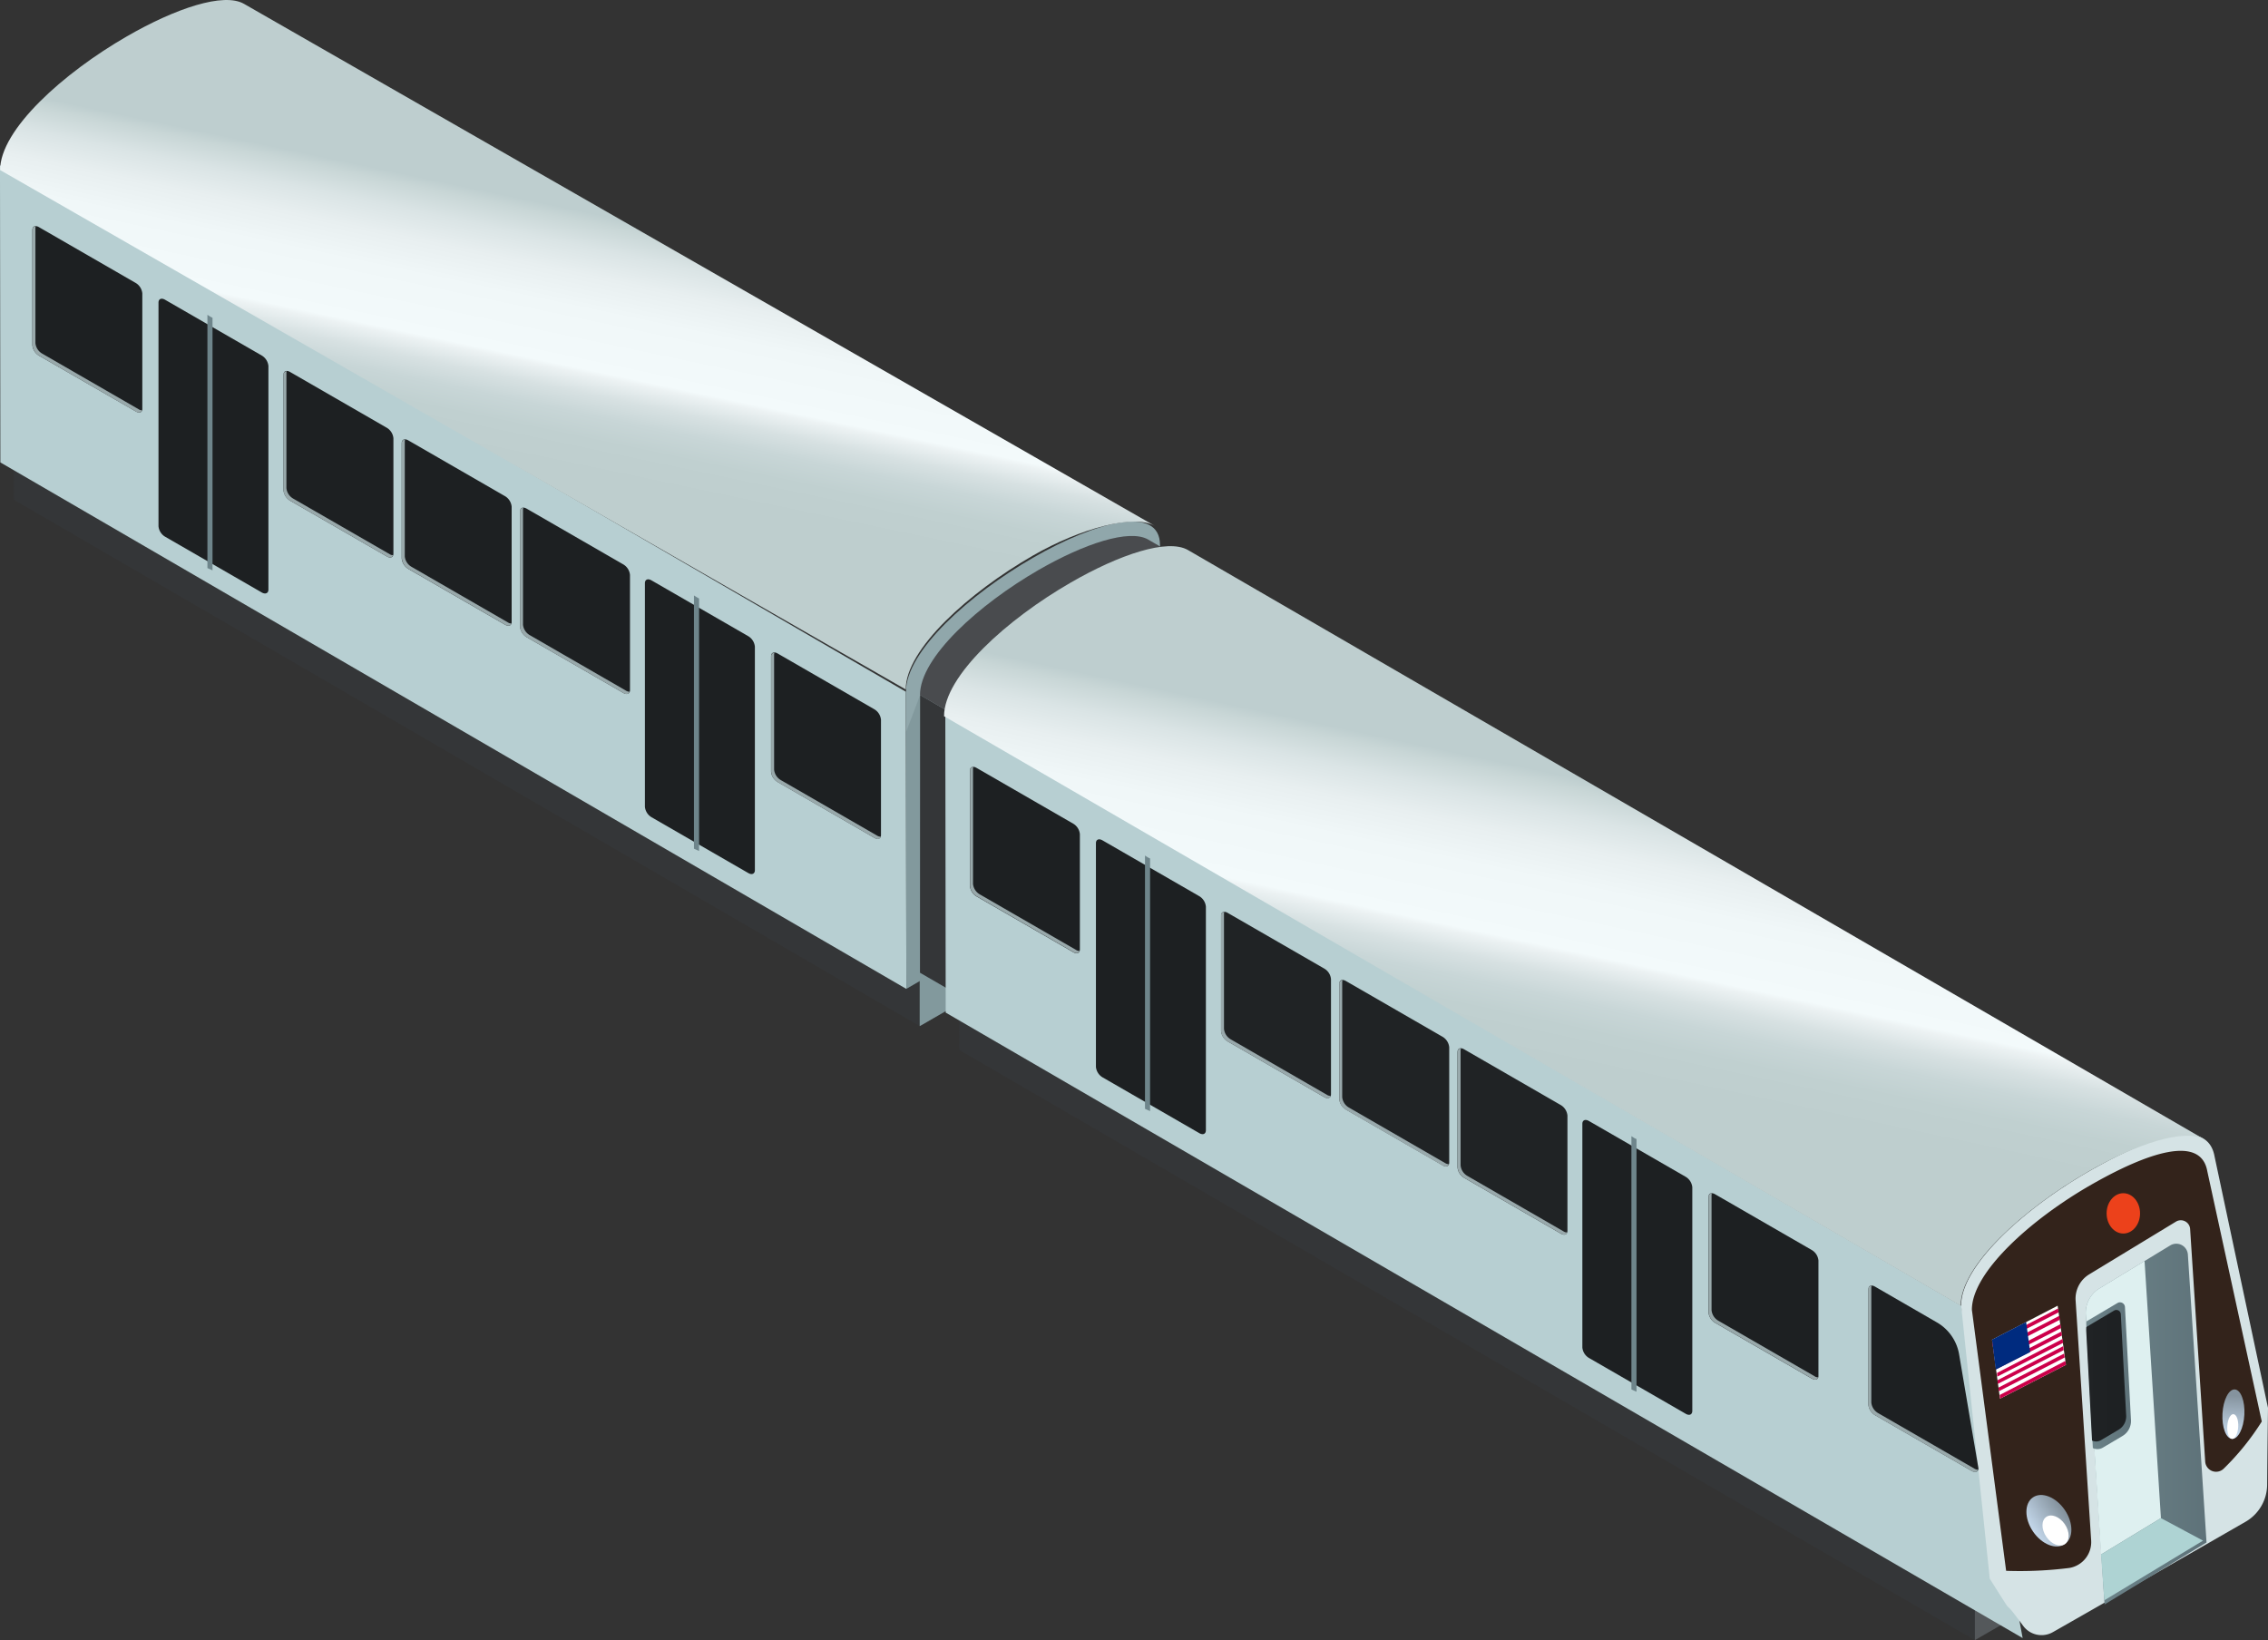 <svg xmlns="http://www.w3.org/2000/svg" xmlns:xlink="http://www.w3.org/1999/xlink" width="473.334" height="342.367" viewBox="0 0 473.334 342.367">
  <rect x="0" y="0" width="473.334" height="342.367" fill="#333333" stroke="none"/>
  <defs>
    <linearGradient id="linear-gradient" x1="-38.808" y1="-2.13" x2="-38.818" y2="-2.142" gradientUnits="objectBoundingBox">
      <stop offset="0" stop-color="#494b4e"/>
      <stop offset="0.512" stop-color="#797a7e"/>
      <stop offset="0.606" stop-color="#76777a"/>
      <stop offset="0.723" stop-color="#6a6b6e"/>
      <stop offset="0.853" stop-color="#57595b"/>
      <stop offset="0.991" stop-color="#3f4244"/>
      <stop offset="1" stop-color="#3e4042"/>
    </linearGradient>
    <linearGradient id="linear-gradient-2" x1="-36.07" y1="-2.469" x2="-36.066" y2="-2.477" gradientUnits="objectBoundingBox">
      <stop offset="0" stop-color="#d5f7ff"/>
      <stop offset="0.374" stop-color="#eff9fd"/>
      <stop offset="1" stop-color="#d5e3e5"/>
    </linearGradient>
    <linearGradient id="linear-gradient-3" x1="-29.958" y1="-1.881" x2="-29.957" y2="-1.899" gradientUnits="objectBoundingBox">
      <stop offset="0" stop-color="#202325"/>
      <stop offset="1" stop-color="#1d2022"/>
    </linearGradient>
    <linearGradient id="linear-gradient-4" x1="-12.004" y1="-1.046" x2="-12.003" y2="-1.052" xlink:href="#linear-gradient-3"/>
    <linearGradient id="linear-gradient-5" x1="-95.692" y1="-2.711" x2="-95.671" y2="-2.744" xlink:href="#linear-gradient-3"/>
    <linearGradient id="linear-gradient-6" x1="-343.929" y1="-4.96" x2="-345.586" y2="-4.981" gradientUnits="objectBoundingBox">
      <stop offset="0" stop-color="#6e858b"/>
      <stop offset="1" stop-color="#5e7279"/>
    </linearGradient>
    <linearGradient id="linear-gradient-7" x1="-91.244" y1="-1.774" x2="-91.223" y2="-1.807" xlink:href="#linear-gradient-3"/>
    <linearGradient id="linear-gradient-8" x1="-248.456" y1="-3.862" x2="-250.114" y2="-3.883" xlink:href="#linear-gradient-6"/>
    <linearGradient id="linear-gradient-9" x1="-98.221" y1="-3.794" x2="-98.209" y2="-3.84" xlink:href="#linear-gradient-3"/>
    <linearGradient id="linear-gradient-10" x1="-27.24" y1="-0.232" x2="-27.239" y2="-0.25" xlink:href="#linear-gradient-3"/>
    <linearGradient id="linear-gradient-11" x1="-10.897" y1="-0.17" x2="-10.896" y2="-0.177" xlink:href="#linear-gradient-3"/>
    <linearGradient id="linear-gradient-12" x1="-87.133" y1="-0.906" x2="-87.112" y2="-0.94" xlink:href="#linear-gradient-3"/>
    <linearGradient id="linear-gradient-13" x1="-159.96" y1="-2.844" x2="-161.618" y2="-2.865" xlink:href="#linear-gradient-6"/>
    <linearGradient id="linear-gradient-14" x1="-82.707" y1="0.03" x2="-82.686" y2="-0.003" xlink:href="#linear-gradient-3"/>
    <linearGradient id="linear-gradient-15" x1="-64.471" y1="-1.746" x2="-66.129" y2="-1.767" xlink:href="#linear-gradient-6"/>
    <linearGradient id="linear-gradient-16" x1="0" y1="0.5" x2="1" y2="0.5" xlink:href="#linear-gradient-6"/>
    <linearGradient id="linear-gradient-17" x1="-0.013" y1="0.5" x2="1.012" y2="0.5" xlink:href="#linear-gradient-6"/>
    <linearGradient id="linear-gradient-18" x1="-0.013" y1="0.5" x2="1.012" y2="0.5" xlink:href="#linear-gradient-3"/>
    <linearGradient id="linear-gradient-19" x1="0.556" y1="0.333" x2="0.439" y2="0.667" gradientUnits="objectBoundingBox">
      <stop offset="0" stop-color="#bececf"/>
      <stop offset="0.038" stop-color="#c8d6d6"/>
      <stop offset="0.132" stop-color="#dae4e5"/>
      <stop offset="0.24" stop-color="#e8eff0"/>
      <stop offset="0.372" stop-color="#f0f7f8"/>
      <stop offset="0.6" stop-color="#f3fafb"/>
      <stop offset="0.619" stop-color="#ecf2f3"/>
      <stop offset="0.692" stop-color="#d7e1e2"/>
      <stop offset="0.772" stop-color="#c8d6d7"/>
      <stop offset="0.865" stop-color="#c0d0d0"/>
      <stop offset="1" stop-color="#becece"/>
    </linearGradient>
    <linearGradient id="linear-gradient-21" x1="-0.043" y1="0.457" x2="0.957" y2="0.457" gradientUnits="objectBoundingBox">
      <stop offset="0" stop-color="#c7dbef"/>
      <stop offset="1" stop-color="#85939e"/>
    </linearGradient>
    <linearGradient id="linear-gradient-22" x1="0.04" y1="0.32" x2="0.873" y2="0.32" xlink:href="#linear-gradient-21"/>
  </defs>
  <g id="Group_4647" data-name="Group 4647" transform="translate(-34.904 -33.732)">
    <g id="Group_4648" data-name="Group 4648" transform="translate(34.904 32.732)">
      <g id="Group_4079" data-name="Group 4079">
        <g id="Group_4057" data-name="Group 4057">
          <path id="Path_1796" data-name="Path 1796" d="M226.719,234.056,37.642,124.188l.026,9.386L226.719,243.441Z" transform="translate(-34.77 -28.262)" fill="#343638"/>
          <path id="Path_1797" data-name="Path 1797" d="M223.955,176.46,34.9,66.592l.08,62.006L224.061,238.492Z" transform="translate(-34.904 -31.077)" fill="#b7cfd2"/>
          <path id="Path_1799" data-name="Path 1799" d="M268.269,204.4l-.08-62.033c-.026-8.4-13.294-4.973-26.537,2.685-13.268,7.657-26.509,19.516-26.483,27.919L215.25,235l2.792-1.622v9.413l47.489-27.409L265.477,206Z" transform="translate(-26.093 -27.613)" fill="#90a7ab"/>
          <path id="Path_1800" data-name="Path 1800" d="M268.269,202.71,218.122,172l-2.952,7.762.08,53.578,2.792-1.622V241.1l47.489-27.387-.053-9.386Z" transform="translate(-26.093 -25.925)" fill="#63787e" opacity="0.3" style="isolation: isolate"/>
        </g>
        <g id="Group_4058" data-name="Group 4058" transform="translate(192.002 112.872)">
          <path id="Path_1801" data-name="Path 1801" d="M271.7,203.213,217.985,172l-.026,57.961L271.7,261.122Z" transform="translate(-217.959 -138.797)" fill="#343638"/>
          <path id="Path_1802" data-name="Path 1802" d="M271.7,144.643l-6.089-3.537c-3.962-2.313-13.426.878-22.894,6.328-12.388,7.153-24.781,18.237-24.755,26.112l53.711,31.216V144.643Z" transform="translate(-217.959 -140.344)" fill="url(#linear-gradient)"/>
        </g>
        <g id="Group_4059" data-name="Group 4059" transform="translate(197.293 114.813)">
          <path id="Path_1803" data-name="Path 1803" d="M437.765,356.866,225.741,233.651l.026,9.413,212,123.215Z" transform="translate(-222.869 -137.725)" fill="#343638"/>
          <path id="Path_1804" data-name="Path 1804" d="M474.125,335.042l-46.266,26.7V352.7L474.125,326Z" transform="translate(-212.99 -133.211)" fill="#54585b"/>
          <path id="Path_1805" data-name="Path 1805" d="M435.027,299.27,223,176.055l.08,62.033,224.76,130.554Z" transform="translate(-223.003 -140.54)" fill="#b7cfd2"/>
          <path id="Path_1807" data-name="Path 1807" d="M488.986,332.55c.016-2.145.049-6.283.179-16.032l-11.158-52.512c-1.462-8.11-13.135-4.387-26.4,3.244-13.268,7.657-26.509,19.516-26.483,27.919l5.973,57c6.494,10.3,1.371,2.173,6.959,9.826a4.766,4.766,0,0,0,6.2,1.336c8.8-4.995,30.78-17.617,40.213-23.038A9,9,0,0,0,488.986,332.55Z" transform="translate(-213.124 -136.464)" fill="url(#linear-gradient-2)"/>
        </g>
        <path id="Path_2998" data-name="Path 2998" d="M476.389,266.939c-1.358-7.533-12.2-4.075-24.526,3.014-12.324,7.111-24.625,18.129-24.6,25.934l7.146,54.479a82.482,82.482,0,0,0,13.2-.6,5.466,5.466,0,0,0,4.544-5.765l-3.244-50.066a5.929,5.929,0,0,1,2.836-5.449l18.109-11.006a1.947,1.947,0,0,1,2.954,1.538l3.146,48.543a2.275,2.275,0,0,0,3.883,1.458,53.2,53.2,0,0,0,7.925-9.819Z" transform="translate(-15.727 -21.492)" fill="#33231b"/>
        <g id="Group_4074" data-name="Group 4074" transform="translate(202.425 161.062)">
          <g id="Group_4071" data-name="Group 4071">
            <path id="Path_1824" data-name="Path 1824" d="M299.426,253.833l-20.181-11.643a2.851,2.851,0,0,1-1.382-2.181V215.944c0-.771.612-1.037,1.382-.585L299.426,227a2.855,2.855,0,0,1,1.382,2.181v24.063C300.807,253.992,300.17,254.259,299.426,253.833ZM324.1,268.058l-20.181-11.643a2.851,2.851,0,0,1-1.382-2.181V230.168c0-.771.611-1.037,1.382-.585L324.1,241.226a2.855,2.855,0,0,1,1.382,2.181V267.47c0,.775-.613,1.042-1.383.589Zm24.674,14.253-20.181-11.643a2.851,2.851,0,0,1-1.382-2.181V244.421c0-.771.611-1.037,1.382-.585l20.181,11.643a2.855,2.855,0,0,1,1.382,2.181v24.063C350.158,282.5,349.546,282.762,348.774,282.311Z" transform="translate(-225.454 -184.879)" fill="url(#linear-gradient-3)"/>
            <path id="Path_1825" data-name="Path 1825" d="M249.46,224.984l-20.181-11.643a2.851,2.851,0,0,1-1.382-2.181V187.095c0-.771.611-1.037,1.382-.585l20.181,11.643a2.855,2.855,0,0,1,1.382,2.181V224.4C250.842,225.171,250.231,225.436,249.46,224.984Zm154.139,89-20.181-11.643a2.851,2.851,0,0,1-1.382-2.181V276.09c0-.771.611-1.037,1.382-.585L403.6,287.147a2.855,2.855,0,0,1,1.382,2.181v24.063c.027.774-.612,1.04-1.382.588Z" transform="translate(-227.896 -186.289)" fill="url(#linear-gradient-4)"/>
          </g>
          <g id="Group_4072" data-name="Group 4072" transform="translate(127.815 73.706)">
            <path id="Path_1826" data-name="Path 1826" d="M371.319,317.883,351.137,306.24a2.851,2.851,0,0,1-1.382-2.181V257.366c0-.771.612-1.037,1.382-.585l20.181,11.643A2.854,2.854,0,0,1,372.7,270.6v46.665C372.7,318.069,372.09,318.335,371.319,317.883Z" transform="translate(-349.755 -256.56)" fill="url(#linear-gradient-5)"/>
            <path id="Path_1827" data-name="Path 1827" d="M360.286,260.265c-.265-.133-.506-.315-.771-.478V312.65c.346.159.717.315,1.064.478V260.4A3.055,3.055,0,0,0,360.286,260.265Z" transform="translate(-349.278 -256.402)" fill="url(#linear-gradient-6)"/>
          </g>
          <g id="Group_4073" data-name="Group 4073" transform="translate(26.296 15.129)">
            <path id="Path_1828" data-name="Path 1828" d="M274.531,262.036l-20.181-11.643a2.851,2.851,0,0,1-1.382-2.181V201.519c0-.771.612-1.037,1.382-.585l20.181,11.643a2.857,2.857,0,0,1,1.386,2.185v46.665C275.916,262.222,275.3,262.488,274.531,262.036Z" transform="translate(-252.967 -200.713)" fill="url(#linear-gradient-7)"/>
            <path id="Path_1829" data-name="Path 1829" d="M263.5,204.422c-.266-.133-.506-.315-.771-.478v52.863c.346.159.717.315,1.064.478V204.551A3.025,3.025,0,0,0,263.5,204.422Z" transform="translate(-252.49 -200.555)" fill="url(#linear-gradient-8)"/>
          </g>
          <path id="Path_1830" data-name="Path 1830" d="M428.23,328.21l-20.181-11.643a2.851,2.851,0,0,1-1.382-2.181V290.321c0-.771.611-1.037,1.382-.585l12.922,7.471a9.546,9.546,0,0,1,4.627,6.648l4.041,23.824C429.612,328.37,429,328.636,428.23,328.21Z" transform="translate(-219.158 -181.243)" fill="url(#linear-gradient-9)"/>
          <path id="Path_1831" data-name="Path 1831" d="M327.845,269.229c-.159.478-.665.612-1.3.266L306.36,257.853a2.851,2.851,0,0,1-1.382-2.181V231.605a.681.681,0,0,1,.584-.766.714.714,0,0,1,.107-.005,1.094,1.094,0,0,0-.08.315v24.063a2.811,2.811,0,0,0,1.382,2.181l20.181,11.643A1.505,1.505,0,0,0,327.845,269.229Zm-25.366-14.438L282.3,243.149a2.851,2.851,0,0,1-1.382-2.181V216.9a.91.91,0,0,1,.08-.315.681.681,0,0,0-.7.664.614.614,0,0,0,.006.107v24.063a2.811,2.811,0,0,0,1.382,2.181l20.181,11.643c.638.372,1.143.239,1.3-.265a1.506,1.506,0,0,1-.692-.188ZM250.1,224.533l-20.181-11.647a2.851,2.851,0,0,1-1.382-2.181v-24.09a.91.91,0,0,1,.08-.315.681.681,0,0,0-.7.664.611.611,0,0,0,.006.107v24.059a2.811,2.811,0,0,0,1.382,2.181l20.182,11.646c.638.372,1.143.239,1.3-.265A.984.984,0,0,1,250.1,224.533Zm101.76,58.762-20.181-11.643a2.851,2.851,0,0,1-1.382-2.181V245.378a.909.909,0,0,1,.08-.315.681.681,0,0,0-.7.664.608.608,0,0,0,.006.107V269.9a2.811,2.811,0,0,0,1.382,2.181l20.181,11.643c.638.372,1.143.239,1.3-.265A1.148,1.148,0,0,1,351.857,283.295ZM437.58,332.8,417.4,321.159a2.851,2.851,0,0,1-1.382-2.181V294.914a.91.91,0,0,1,.08-.315.681.681,0,0,0-.7.664.614.614,0,0,0,.006.107v24.063a2.811,2.811,0,0,0,1.382,2.181l20.181,11.643c.638.372,1.143.239,1.3-.265a1.6,1.6,0,0,1-.693-.188Zm-33.343-19.277-20.18-11.644a2.851,2.851,0,0,1-1.382-2.181V275.637a.909.909,0,0,1,.08-.315.681.681,0,0,0-.7.664.608.608,0,0,0,.006.107v24.059a2.811,2.811,0,0,0,1.382,2.181l20.181,11.643c.638.372,1.143.239,1.3-.265a1.242,1.242,0,0,1-.694-.184Z" transform="translate(-227.895 -186.288)" fill="#a7b8ba" opacity="0.9" style="isolation: isolate"/>
        </g>
        <g id="Group_4078" data-name="Group 4078" transform="translate(6.754 48.196)">
          <g id="Group_4075" data-name="Group 4075">
            <path id="Path_1832" data-name="Path 1832" d="M112.872,146.222,92.69,134.58a2.851,2.851,0,0,1-1.382-2.181V108.306c0-.771.611-1.037,1.382-.585l20.181,11.643a2.855,2.855,0,0,1,1.382,2.181v24.068C114.254,146.408,113.643,146.675,112.872,146.222Zm24.675,14.249-20.181-11.643a2.851,2.851,0,0,1-1.382-2.181V122.584c0-.771.611-1.037,1.382-.585l20.181,11.643a2.854,2.854,0,0,1,1.382,2.182v24.066C138.956,160.66,138.318,160.9,137.547,160.471Zm24.7,14.254-20.181-11.643a2.851,2.851,0,0,1-1.382-2.181V136.836c0-.771.611-1.037,1.382-.585l20.181,11.643a2.856,2.856,0,0,1,1.379,2.184V174.14C163.628,174.885,162.992,175.156,162.249,174.726Z" transform="translate(-38.901 -77.273)" fill="url(#linear-gradient-10)"/>
            <path id="Path_1833" data-name="Path 1833" d="M62.933,117.372,42.725,105.726a2.851,2.851,0,0,1-1.382-2.181V79.488c0-.771.611-1.037,1.382-.585L62.908,90.544a2.855,2.855,0,0,1,1.382,2.181v24.063C64.317,117.562,63.705,117.824,62.933,117.372Zm154.139,89L196.89,194.724a2.851,2.851,0,0,1-1.382-2.181V168.477c0-.771.611-1.037,1.382-.585l20.181,11.643a2.855,2.855,0,0,1,1.382,2.181v24.063C218.456,206.553,217.843,206.821,217.072,206.367Z" transform="translate(-41.343 -78.682)" fill="url(#linear-gradient-11)"/>
          </g>
          <g id="Group_4076" data-name="Group 4076" transform="translate(127.841 73.727)">
            <path id="Path_1834" data-name="Path 1834" d="M184.791,210.273,164.609,198.63a2.851,2.851,0,0,1-1.382-2.181V149.779c0-.771.611-1.037,1.382-.585l20.181,11.643a2.857,2.857,0,0,1,1.386,2.185v46.665C186.176,210.456,185.536,210.721,184.791,210.273Z" transform="translate(-163.227 -148.973)" fill="url(#linear-gradient-12)"/>
            <path id="Path_1835" data-name="Path 1835" d="M173.758,152.653c-.265-.133-.506-.315-.771-.478v52.863c.346.159.717.315,1.064.478v-52.7A2.82,2.82,0,0,1,173.758,152.653Z" transform="translate(-162.75 -148.816)" fill="url(#linear-gradient-13)"/>
          </g>
          <g id="Group_4077" data-name="Group 4077" transform="translate(26.324 15.156)">
            <path id="Path_1836" data-name="Path 1836" d="M88,154.449,67.823,142.807a2.853,2.853,0,0,1-1.383-2.184V93.938c0-.771.611-1.037,1.382-.585L88,104.994a2.855,2.855,0,0,1,1.382,2.181v46.665C89.386,154.61,88.749,154.877,88,154.449Z" transform="translate(-66.44 -93.132)" fill="url(#linear-gradient-14)"/>
            <path id="Path_1837" data-name="Path 1837" d="M76.946,96.807c-.266-.133-.506-.315-.771-.478v52.863c.346.159.717.315,1.064.478v-52.7A2.95,2.95,0,0,0,76.946,96.807Z" transform="translate(-65.964 -92.975)" fill="url(#linear-gradient-15)"/>
          </g>
          <path id="Path_1838" data-name="Path 1838" d="M141.318,161.615c-.159.478-.665.612-1.3.265l-20.181-11.643a2.851,2.851,0,0,1-1.382-2.181V123.992a.681.681,0,0,1,.584-.766.718.718,0,0,1,.107-.005,1.093,1.093,0,0,0-.08.315V147.6a2.808,2.808,0,0,0,1.382,2.179l20.181,11.643A1.236,1.236,0,0,0,141.318,161.615Zm-25.366-14.438L95.744,135.535a2.851,2.851,0,0,1-1.382-2.181V109.288a.91.91,0,0,1,.08-.315.681.681,0,0,0-.7.664.611.611,0,0,0,.006.107V133.8a2.811,2.811,0,0,0,1.382,2.181l20.181,11.643c.638.372,1.143.239,1.3-.265A1.161,1.161,0,0,1,115.952,147.177ZM63.544,116.918,43.362,105.273a2.851,2.851,0,0,1-1.382-2.181V79.029a.91.91,0,0,1,.08-.315.681.681,0,0,0-.7.664.61.61,0,0,0,.006.107v24.059a2.81,2.81,0,0,0,1.382,2.185l20.181,11.643c.638.372,1.143.239,1.3-.265A1.051,1.051,0,0,1,63.544,116.918ZM165.3,175.681,145.12,164.038a2.851,2.851,0,0,1-1.382-2.181V137.791a.91.91,0,0,1,.08-.315.681.681,0,0,0-.7.664.608.608,0,0,0,.006.107v24.059a2.811,2.811,0,0,0,1.382,2.181l20.181,11.643c.638.372,1.143.239,1.3-.266a1.5,1.5,0,0,1-.691-.181ZM217.71,205.94,197.528,194.3a2.851,2.851,0,0,1-1.382-2.181V168.05a.91.91,0,0,1,.08-.315.681.681,0,0,0-.7.664.611.611,0,0,0,.006.107v24.059a2.811,2.811,0,0,0,1.382,2.181L217.1,206.389c.638.372,1.143.239,1.3-.265a1.426,1.426,0,0,1-.692-.184Z" transform="translate(-41.342 -78.68)" fill="#a7b8ba" opacity="0.9" style="isolation: isolate"/>
        </g>
        <g id="Group_4647-2" data-name="Group 4647" transform="translate(435.294 260.591)">
          <path id="Path_2999" data-name="Path 2999" d="M475.124,343.548,453.845,356.48,449.926,296a5.964,5.964,0,0,1,2.854-5.48l14.776-8.98a2.422,2.422,0,0,1,3.674,1.913Z" transform="translate(-449.913 -281.18)" fill="url(#linear-gradient-16)"/>
          <path id="Path_3000" data-name="Path 3000" d="M462.19,284.627l-9.412,5.719a5.962,5.962,0,0,0-2.852,5.48l3.182,50.065,12.5-7.595Z" transform="translate(-449.913 -281.011)" fill="#def0f0"/>
          <path id="Path_3001" data-name="Path 3001" d="M457.563,320.76a3.646,3.646,0,0,0,1.784-3.33l-1.253-23.593a1.039,1.039,0,0,0-1.567-.839l-6.382,3.778c-.028.017-.047.042-.075.06a5.916,5.916,0,0,0-.03.937l1.354,25.5a2.231,2.231,0,0,0,2.1-.1Z" transform="translate(-449.907 -280.609)" fill="url(#linear-gradient-17)"/>
          <path id="Path_3002" data-name="Path 3002" d="M474.25,340.492l-8.792-4.7-12.5,7.6.683,9.56Z" transform="translate(-449.764 -278.51)" fill="#aed3d3"/>
          <path id="Path_3003" data-name="Path 3003" d="M456.752,319.38a3.265,3.265,0,0,0,1.6-2.984l-1.123-21.146a.93.93,0,0,0-1.4-.751l-5.721,3.386c-.025.015-.043.038-.067.053a5.322,5.322,0,0,0-.027.839l1.214,22.851a2,2,0,0,0,1.88-.087Z" transform="translate(-449.909 -280.535)" fill="url(#linear-gradient-18)"/>
        </g>
        <path id="Path_3042" data-name="Path 3042" d="M50.929.819C46.7-1.653,36.578,1.749,26.453,7.6,13.218,15.223-.017,27.075.01,35.5l189,108.409c-.027-8.4,13.208-20.251,26.469-27.9,10.125-5.847,21.248-8.695,25.5-6.25Z" transform="translate(0.016 0.997)" fill="url(#linear-gradient-19)"/>
        <path id="Path_3043" data-name="Path 3043" d="M50.929.819C46.7-1.653,36.578,1.749,26.453,7.6,13.218,15.223-.017,27.075.01,35.5L212.175,158.547c-.027-8.4,13.208-20.251,26.469-27.9,10.125-5.847,20.224-9.222,24.476-6.777Z" transform="translate(197.016 114.997)" fill="url(#linear-gradient-19)"/>
      </g>
    </g>
    <ellipse id="Ellipse_286" data-name="Ellipse 286" cx="4.007" cy="5.905" rx="4.007" ry="5.905" transform="translate(455.875 348.531) rotate(-34.276)" fill="url(#linear-gradient-21)"/>
    <ellipse id="Ellipse_287" data-name="Ellipse 287" cx="3.489" cy="4.208" rx="3.489" ry="4.208" transform="translate(474.556 282.789)" fill="#ec411b"/>
    <ellipse id="Ellipse_288" data-name="Ellipse 288" cx="5.169" cy="2.287" rx="5.169" ry="2.287" transform="translate(498.455 333.944) rotate(-86.866)" fill="url(#linear-gradient-22)"/>
    <g id="Group_4650" data-name="Group 4650" transform="translate(450.644 306.276)">
      <path id="Path_3004" data-name="Path 3004" d="M431.271,300.625l13.692-7.1,1.731,12.34-13.762,7.062Z" transform="translate(-431.271 -293.529)" fill="#fff"/>
      <path id="Path_3005" data-name="Path 3005" d="M432.563,310.147l13.692-7.1.119.813-13.762,7.062Z" transform="translate(-431.207 -293.063)" fill="#cc004a"/>
      <path id="Path_3006" data-name="Path 3006" d="M432.259,307.236l13.692-7.1.119.813-13.762,7.062Z" transform="translate(-431.222 -293.206)" fill="#cc004a"/>
      <path id="Path_3007" data-name="Path 3007" d="M432.015,305.769l13.692-7.1.119.813-13.762,7.062Z" transform="translate(-431.234 -293.277)" fill="#cc004a"/>
      <g id="Group_4649" data-name="Group 4649" transform="translate(0 0.573)">
        <path id="Path_3008" data-name="Path 3008" d="M432.808,311.614l13.692-7.1.119.813-13.762,7.062Z" transform="translate(-431.195 -293.565)" fill="#cc004a"/>
        <path id="Path_3009" data-name="Path 3009" d="M432.367,308.679l13.692-7.1.119.813-13.762,7.062Z" transform="translate(-431.217 -293.708)" fill="#cc004a"/>
        <path id="Path_3010" data-name="Path 3010" d="M431.819,304.3l13.692-7.1.119.813-13.762,7.062Z" transform="translate(-431.244 -293.922)" fill="#cc004a"/>
        <path id="Path_3011" data-name="Path 3011" d="M431.6,302.638l13.692-7.1.119.813-13.762,7.062Z" transform="translate(-431.255 -294.003)" fill="#cc004a"/>
        <path id="Path_3012" data-name="Path 3012" d="M431.354,301.171l13.692-7.1.119.813L431.4,301.951Z" transform="translate(-431.267 -294.075)" fill="#cc004a"/>
        <line id="Line_2" data-name="Line 2" y1="3.692" x2="7.114" transform="translate(0 2.814)" fill="#cc004a"/>
      </g>
      <path id="Path_3013" data-name="Path 3013" d="M438.385,296.758l.85,6.287-7.184,3.659-.78-6.253" transform="translate(-431.271 -293.371)" fill="#002b7f"/>
    </g>
    <ellipse id="Ellipse_289" data-name="Ellipse 289" cx="2.333" cy="3.438" rx="2.333" ry="3.438" transform="translate(460.038 351.666) rotate(-34.276)" fill="#fff"/>
    <ellipse id="Ellipse_290" data-name="Ellipse 290" cx="2.585" cy="1.144" rx="2.585" ry="1.144" transform="translate(499.597 334.007) rotate(-86.866)" fill="#fff"/>
  </g>
</svg>
